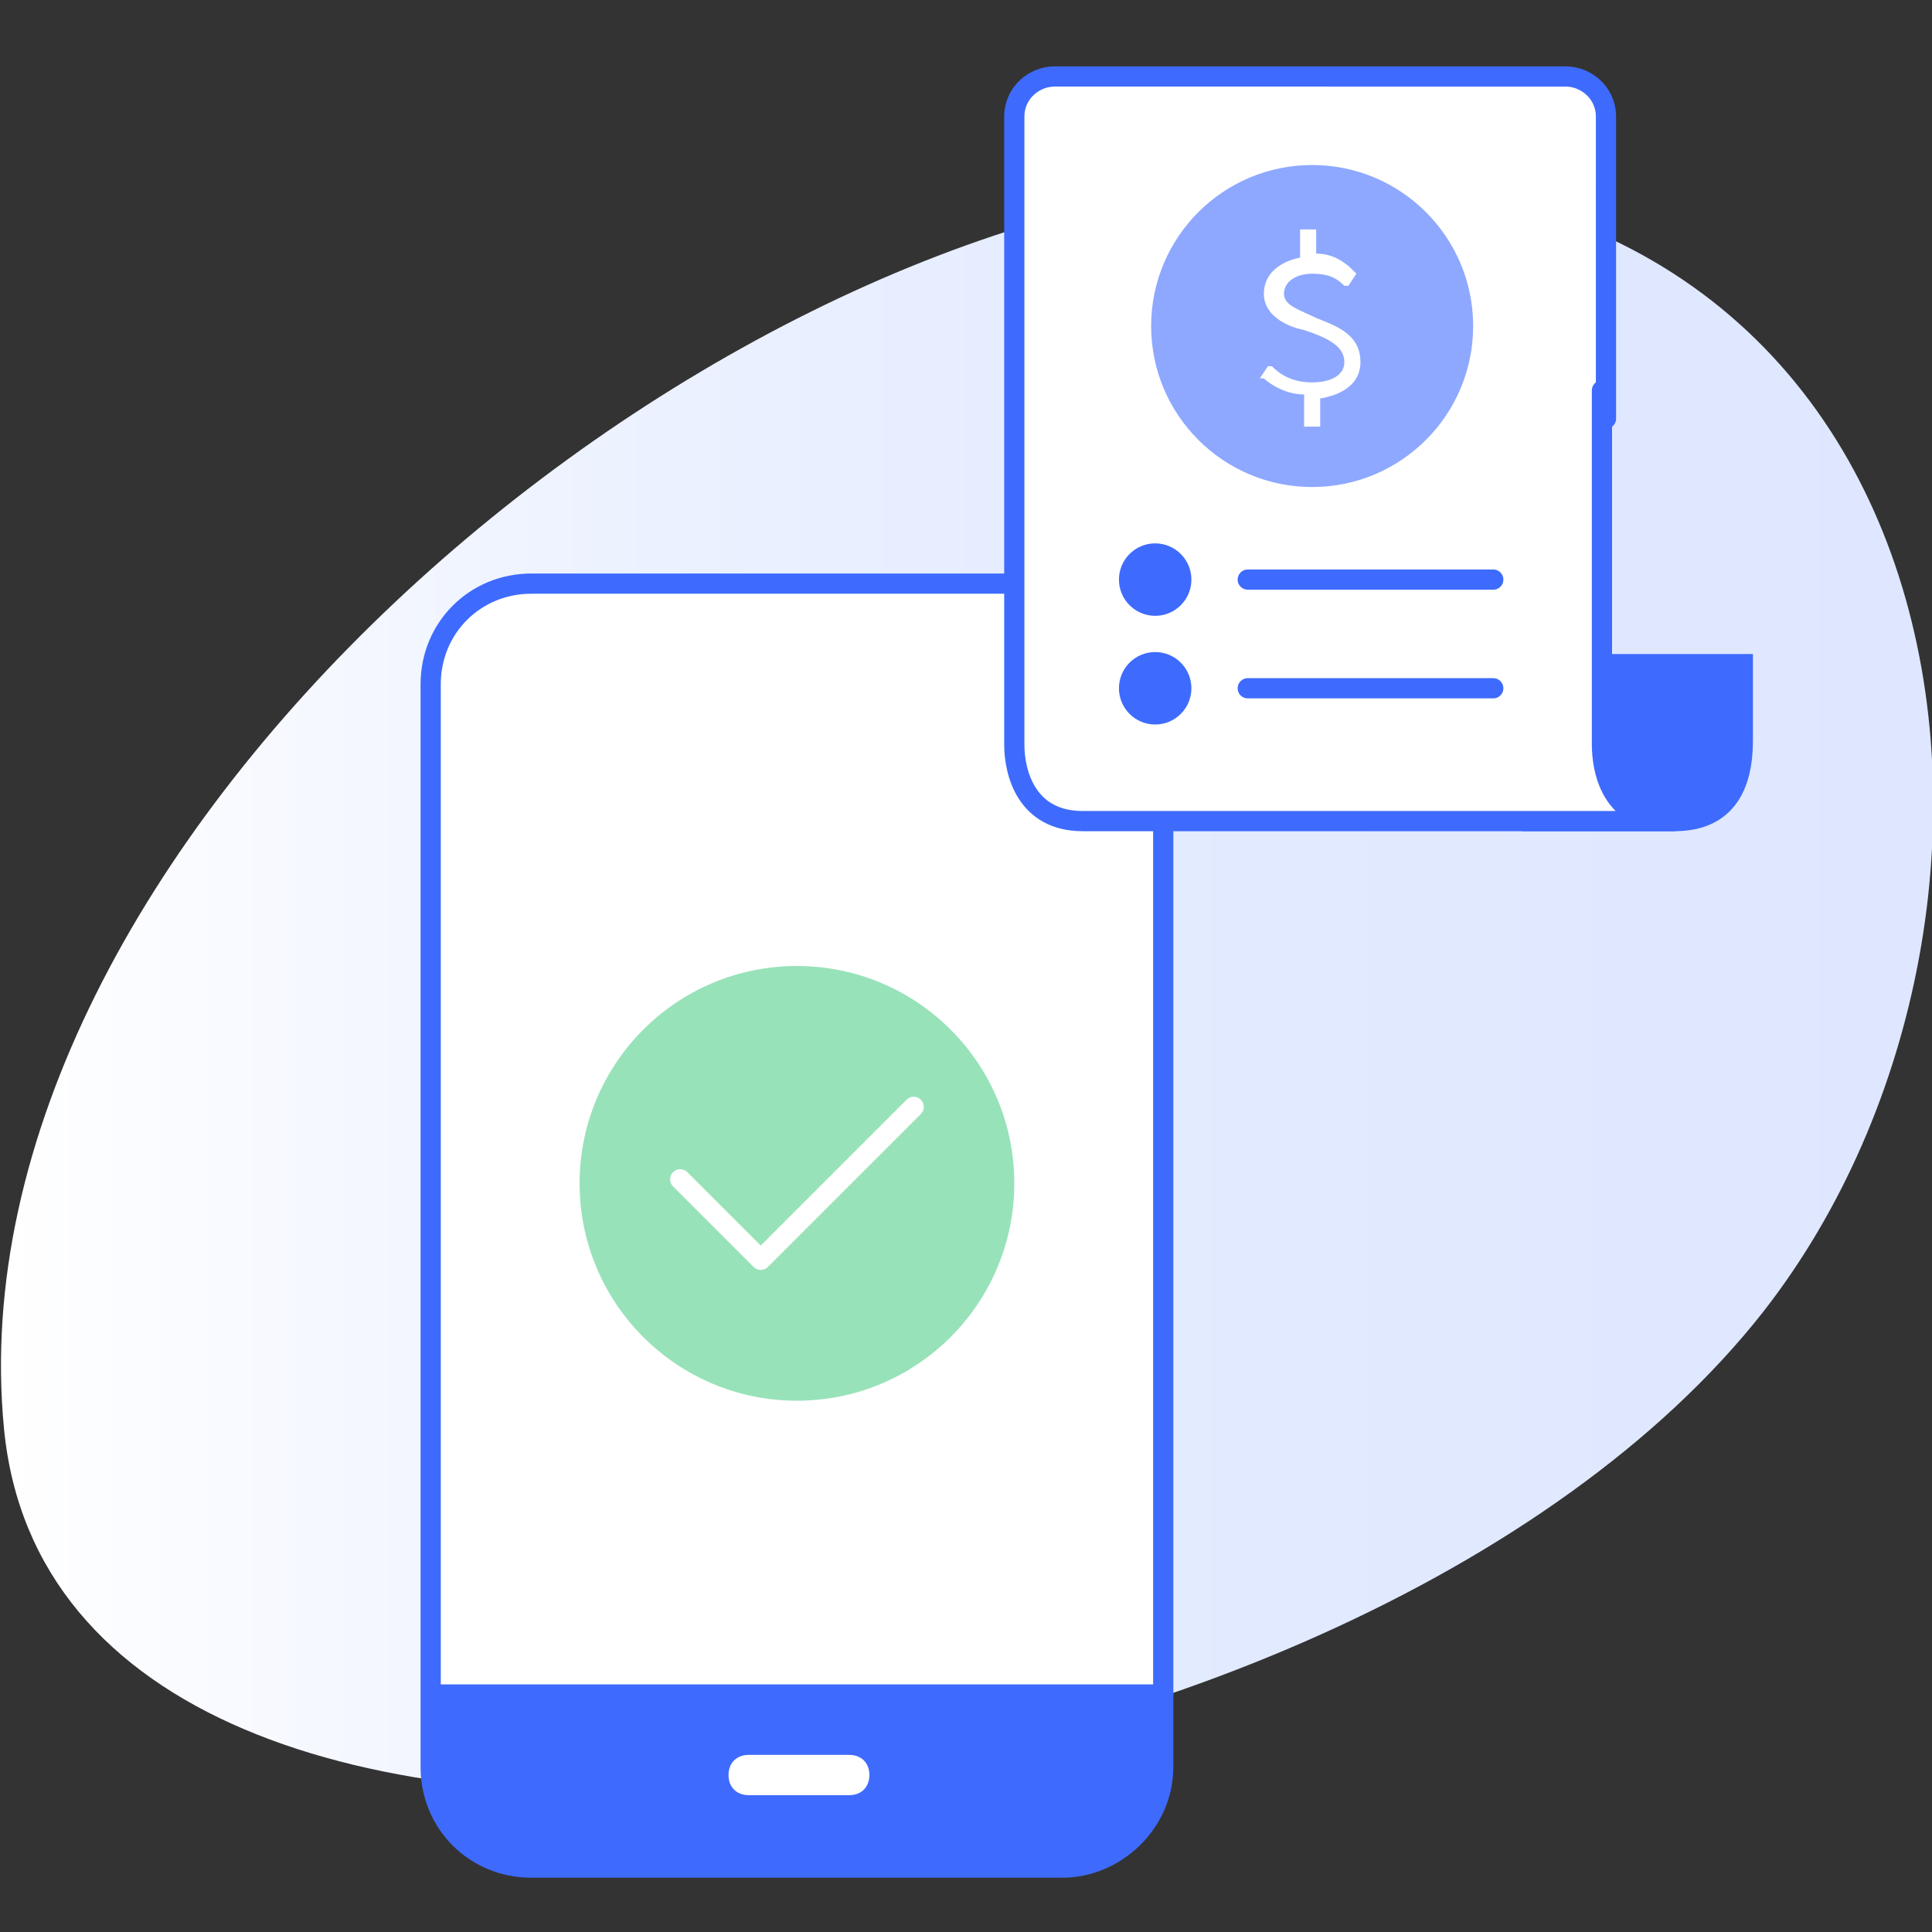 <!-- Generator: Adobe Illustrator 24.0.3, SVG Export Plug-In  -->
<svg version="1.1" xmlns="http://www.w3.org/2000/svg" xmlns:xlink="http://www.w3.org/1999/xlink" x="0px" y="0px" viewBox="0 0 48 48" style="enable-background:new 0 0 48 48;" xml:space="preserve">
<rect x="0" y="0" width="48" height="48" fill="#333333" stroke="none"/>
<style type="text/css">
	.st0{fill:none;}
	.st1{fill:url(#SVGID_1_);}
	.st2{fill:#FFFFFF;stroke:#3E6BFD;stroke-width:0.502;stroke-linecap:round;stroke-miterlimit:10;}
	.st3{fill:#3E6BFD;}
	.st4{fill:#FFFFFF;}
	.st5{fill:#3E6BFD;stroke:#3E6BFD;stroke-width:0.502;stroke-linecap:round;stroke-miterlimit:10;}
	.st6{fill:#8EA8FF;}
	.st7{fill:none;stroke:#3E6BFD;stroke-width:0.502;stroke-linecap:round;stroke-miterlimit:10;}
	.st8{fill:#98E2B9;}
	.st9{fill:none;stroke:#FFFFFF;stroke-width:0.502;stroke-linecap:round;stroke-linejoin:round;stroke-miterlimit:10;}
	.st10{fill:url(#SVGID_2_);}
</style>
<defs>
</defs>
<g>
	<linearGradient id="SVGID_1_" gradientUnits="userSpaceOnUse" x1="9.094947e-13" y1="24.501" x2="48" y2="24.501">
		<stop  offset="0" style="stop-color:#FFFFFF"/>
		<stop  offset="0.308" style="stop-color:#EDF2FF"/>
		<stop  offset="0.648" style="stop-color:#E2EAFF"/>
		<stop  offset="1" style="stop-color:#DEE7FF"/>
	</linearGradient>
	<path class="st1" d="M31.2,4.5C17,5.5-1.3,21.1,0.1,35.5s33.4,10.2,43.7-2.9C51.7,22.5,49.1,3.3,31.2,4.5z"/>
	<g>
		<path class="st2" d="M26.4,46.4H13.2c-1.4,0-2.5-1.1-2.5-2.5V17c0-1.4,1.1-2.5,2.5-2.5h13.2c1.4,0,2.5,1.1,2.5,2.5v26.9
			C28.9,45.3,27.7,46.4,26.4,46.4z"/>
		<polyline class="st2" points="28.9,42.1 25,42.1 23.5,42.1 10.9,42.1 		"/>
		<path class="st3" d="M10.7,42.1v1.8c0,1.4,1.1,2.5,2.5,2.5h13.2c1.4,0,2.5-1.1,2.5-2.5v-1.8H10.7z"/>
		<path class="st4" d="M21.1,44.6h-2.5c-0.3,0-0.5-0.2-0.5-0.5l0,0c0-0.3,0.2-0.5,0.5-0.5h2.5c0.3,0,0.5,0.2,0.5,0.5l0,0
			C21.6,44.4,21.4,44.6,21.1,44.6z"/>
	</g>
	<path class="st5" d="M38.5,16.5h4.8c0,0,0,1.1,0,1.9c0,1.1-0.4,2-1.7,2c-2.1,0-3.5,0-3.5,0L38.5,16.5z"/>
	<path class="st2" d="M39.9,4.8V2.9c0-0.6-0.5-1-1-1H26.2c-0.5,0-1,0.4-1,1v9.3v4.3c0,1.3,0,1.8,0,2c0,0.7,0.3,1.9,1.7,1.9
		c1.4,0,16.1,0,14.6,0c-1.5,0-1.7-1.3-1.7-1.9c0-0.3,0-4.3,0-8.8"/>
	<g>
		<circle class="st6" cx="32.6" cy="8.1" r="4"/>
		<path class="st4" d="M32.7,7.9c-0.4-0.2-0.8-0.3-0.8-0.6c0-0.3,0.3-0.5,0.7-0.5c0.4,0,0.6,0.1,0.8,0.3l0.1,0l0.2-0.3l-0.1-0.1
			c-0.2-0.2-0.5-0.4-0.9-0.4V5.7h-0.4v0.7c-0.5,0.1-0.9,0.4-0.9,0.9c0,0.5,0.5,0.8,1,0.9C33,8.4,33.4,8.6,33.4,9
			c0,0.3-0.3,0.5-0.8,0.5c-0.5,0-0.8-0.2-1-0.4l-0.1,0l-0.2,0.3l0.1,0c0.1,0.1,0.5,0.4,1,0.4v0.8h0.4V9.9c0.6-0.1,1-0.4,1-0.9
			C33.8,8.3,33.2,8.1,32.7,7.9z"/>
	</g>
	<g>
		<circle class="st3" cx="28.7" cy="14.4" r="0.9"/>
		<line class="st7" x1="31" y1="14.4" x2="37.1" y2="14.4"/>
		<circle class="st3" cx="28.7" cy="17.1" r="0.9"/>
		<line class="st7" x1="31" y1="17.1" x2="37.1" y2="17.1"/>
	</g>
	<circle class="st8" cx="19.8" cy="29.4" r="5.4"/>
	<line class="st7" x1="39.9" y1="4.8" x2="39.9" y2="10.4"/>
	<polyline class="st9" points="16.9,29.3 18.9,31.3 22.7,27.5 	"/>
</g>
</svg>
